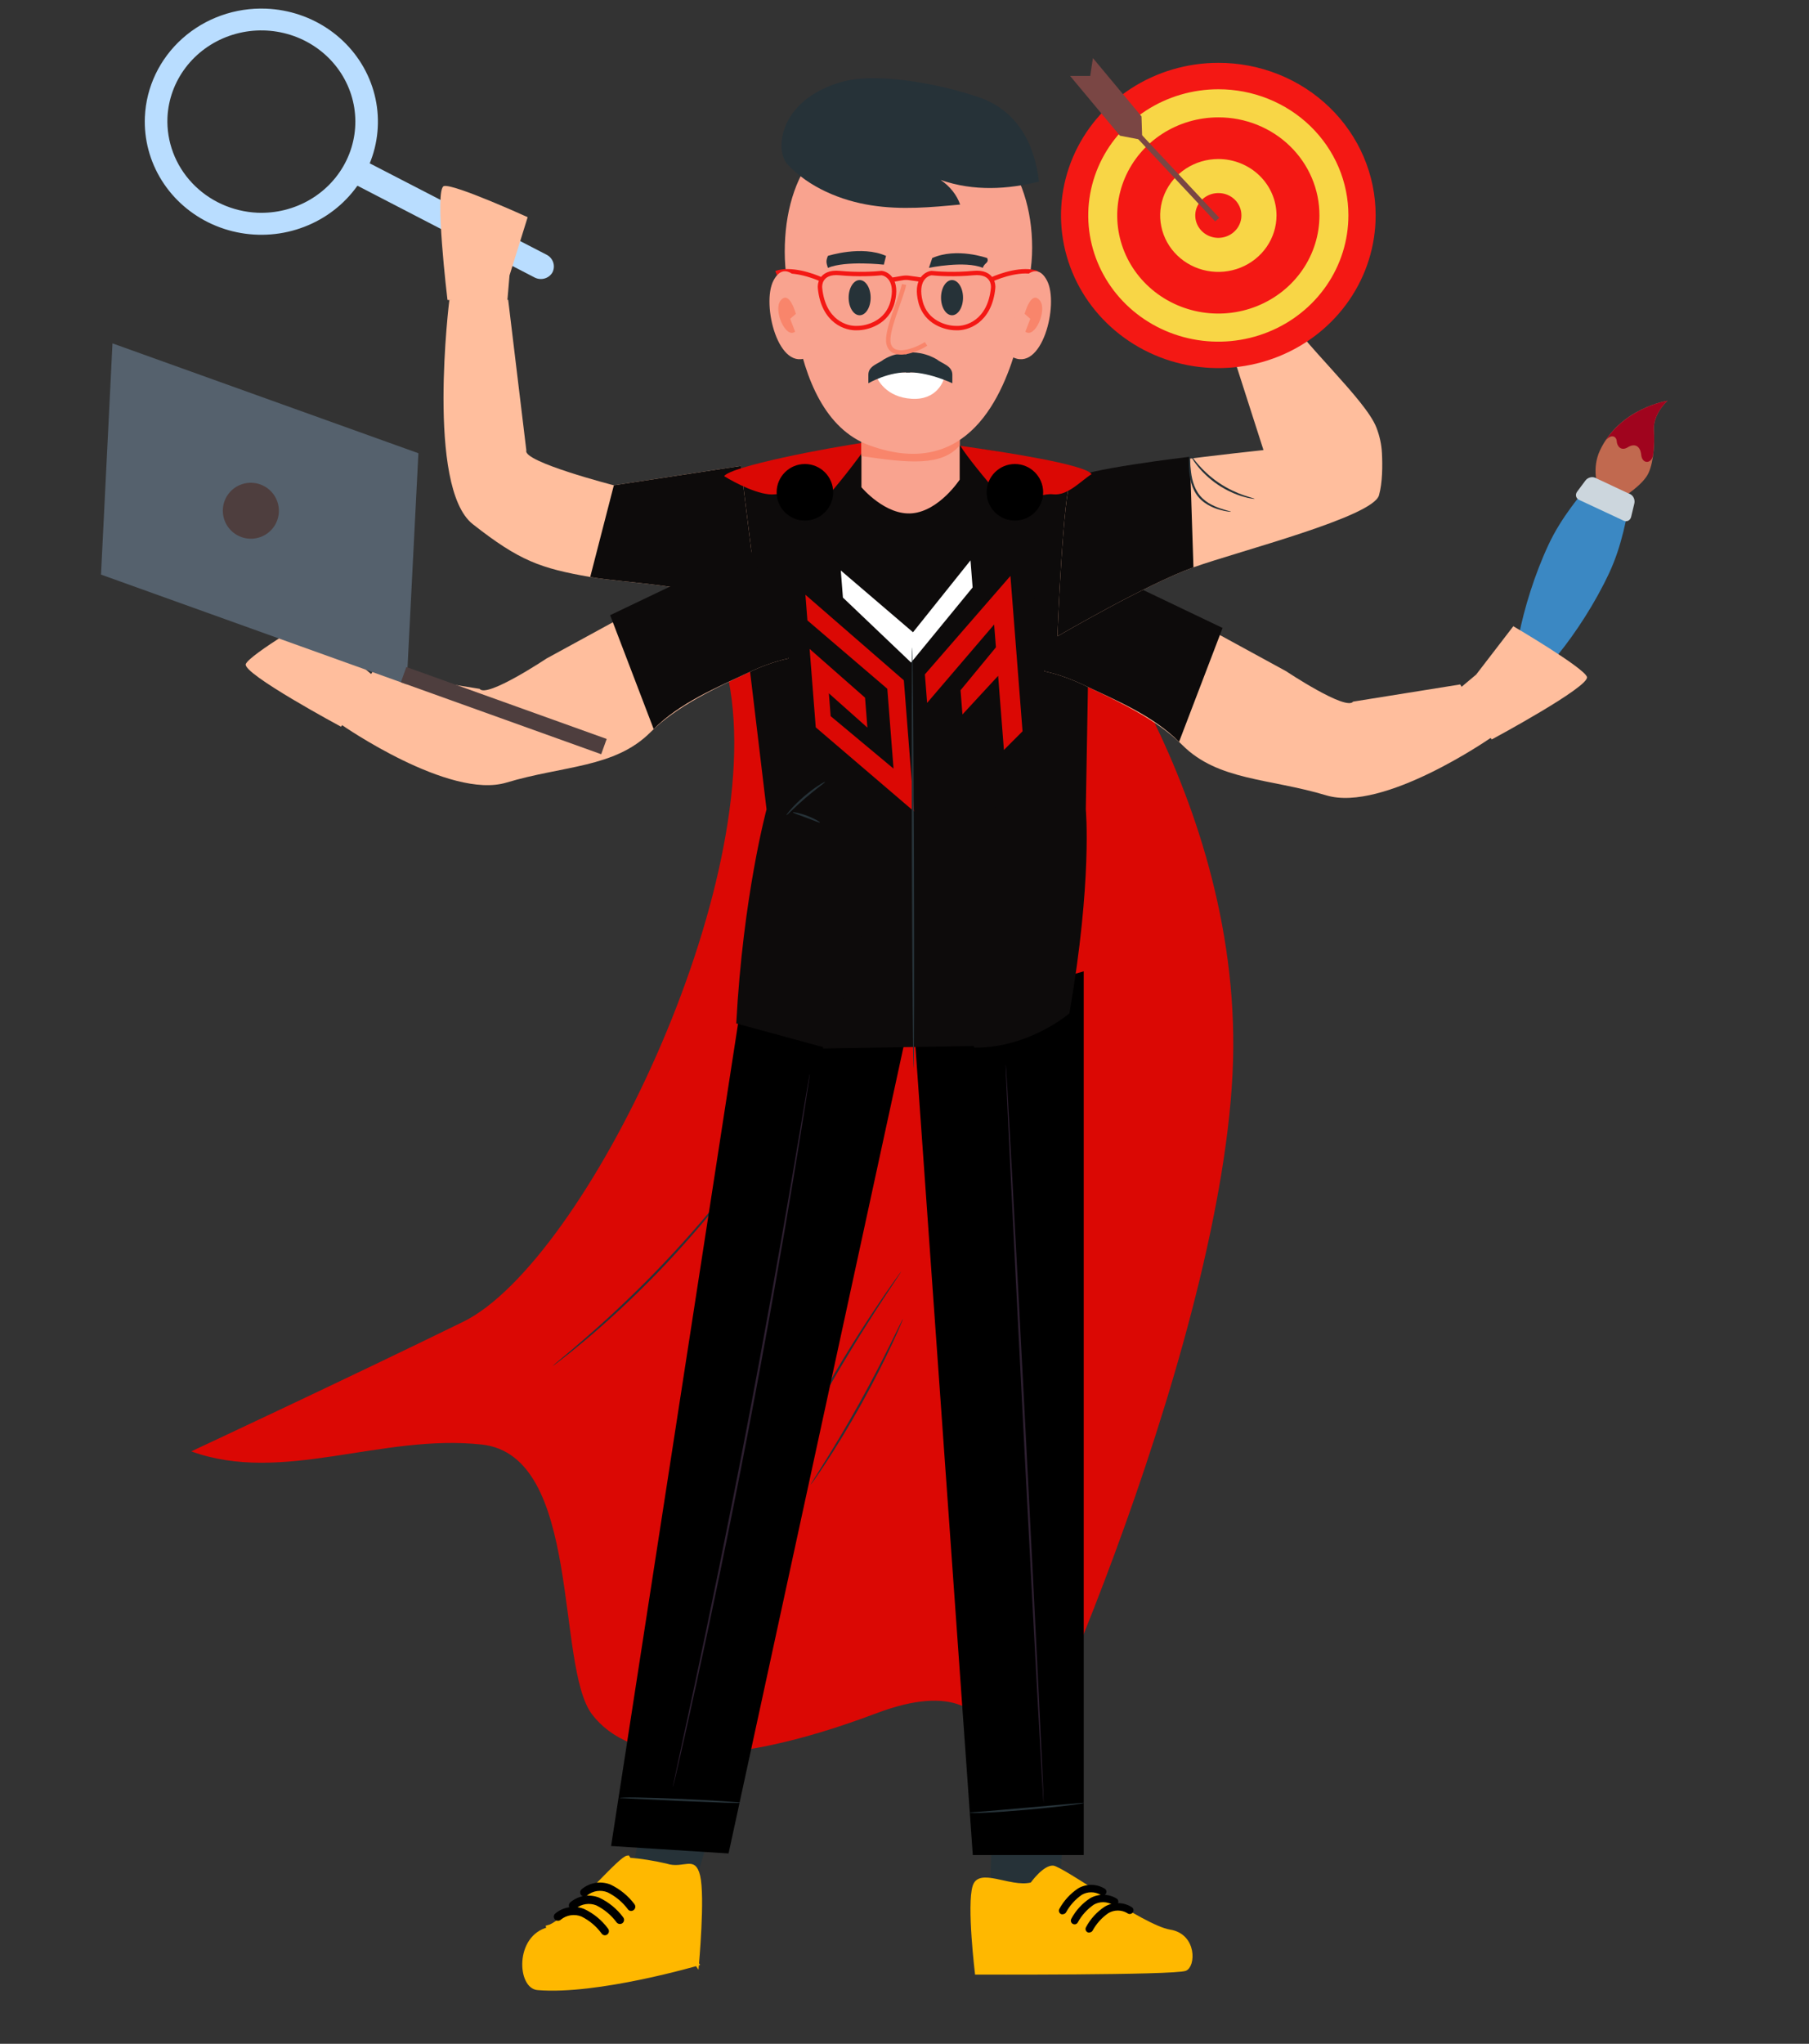 <svg width="139" height="157" viewBox="0 0 139 157" fill="none" xmlns="http://www.w3.org/2000/svg">
<rect x="0" y="0" width="139" height="157" fill="#333333" stroke="none"/>
<path d="M90.4 13.389C90.4 13.389 86.628 10.535 86.798 9.493C86.968 8.45 88.684 5.834 91.814 12.291L90.4 13.389Z" fill="#F7A66F"/>
<path d="M20.448 0.665C22.218 0.736 23.927 1.314 25.359 2.326C26.79 3.338 27.88 4.74 28.491 6.353C29.101 7.967 29.204 9.719 28.788 11.39C28.371 13.06 27.453 14.573 26.15 15.737C24.847 16.902 23.217 17.665 21.466 17.931C19.716 18.196 17.924 17.953 16.316 17.23C14.708 16.508 13.358 15.339 12.435 13.872C11.512 12.405 11.059 10.705 11.132 8.988C11.23 6.686 12.266 4.517 14.013 2.956C15.76 1.395 18.074 0.571 20.448 0.665ZM19.769 16.341C21.195 16.401 22.608 16.05 23.829 15.331C25.049 14.613 26.023 13.559 26.627 12.304C27.231 11.049 27.437 9.649 27.221 8.28C27.004 6.911 26.374 5.635 25.41 4.613C24.446 3.591 23.192 2.869 21.805 2.539C20.419 2.208 18.962 2.284 17.62 2.756C16.277 3.228 15.109 4.076 14.263 5.191C13.417 6.307 12.931 7.641 12.867 9.025C12.79 10.881 13.472 12.691 14.765 14.061C16.057 15.432 17.856 16.251 19.769 16.341Z" fill="#B9DDFF"/>
<path d="M41.078 21.316C41.316 21.44 41.594 21.466 41.853 21.391C42.111 21.316 42.327 21.144 42.455 20.914C42.571 20.68 42.591 20.411 42.51 20.163C42.43 19.915 42.255 19.706 42.021 19.579L27.859 12.262C27.743 12.201 27.615 12.164 27.484 12.151C27.353 12.139 27.22 12.151 27.094 12.189C26.968 12.226 26.85 12.287 26.748 12.369C26.647 12.451 26.563 12.551 26.501 12.665C26.439 12.777 26.4 12.901 26.387 13.028C26.374 13.156 26.387 13.284 26.426 13.407C26.464 13.529 26.528 13.643 26.612 13.742C26.696 13.84 26.799 13.922 26.916 13.982L41.078 21.316Z" fill="#B9DDFF"/>
<path d="M122.531 36.686C121.467 37.998 119.99 39.691 118.985 41.842C116.819 46.474 115.808 52.281 116.74 52.717C117.672 53.153 121.479 48.652 123.645 44.02C124.651 41.868 125.002 39.65 125.327 37.993L122.531 36.686Z" fill="#3B88C3"/>
<path d="M128.128 30.785C128.128 30.785 124.461 31.342 122.936 34.604C122.282 36.002 122.779 37.369 122.779 37.369L124.643 38.241C124.643 38.241 126.228 37.278 126.664 36.346C127.1 35.414 127.139 33.858 127.078 33.133C126.966 31.804 128.128 30.785 128.128 30.785Z" fill="#C1694F"/>
<path d="M121.341 38.401L124.746 39.993C125.004 40.114 125.267 39.983 125.335 39.7L125.579 38.679C125.647 38.397 125.509 38.079 125.273 37.968L122.557 36.698C122.321 36.588 121.989 36.687 121.816 36.919L121.189 37.762C121.015 37.995 121.083 38.281 121.341 38.401Z" fill="#CCD6DD"/>
<path d="M123.341 33.882C123.782 33.301 124.202 33.499 124.226 33.894C124.251 34.296 124.573 34.67 125.072 34.361C125.572 34.052 126.032 34.206 126.109 34.951C126.185 35.686 126.961 35.662 127.034 34.854C127.112 34.191 127.111 33.535 127.078 33.133C126.966 31.804 128.128 30.785 128.128 30.785C128.128 30.785 125.025 31.263 123.341 33.882Z" fill="#A0041E"/>
<path d="M80.91 42.996C80.91 42.996 94.903 59.489 94.762 80.504C94.621 101.518 78.837 137.376 76.521 139.819C76.521 139.819 79.273 127.105 67.343 131.607C55.412 136.109 48.327 135.415 45.493 131.695C42.659 127.975 44.75 111.811 37.024 110.966C29.297 110.121 21.698 114.035 14.697 111.49C14.697 111.49 26.757 105.859 35.595 101.532C44.878 96.988 59.118 67.916 55.975 52.205" fill="#DB0804"/>
<path d="M57.33 89.614C57.335 89.617 57.294 89.68 57.213 89.797C57.12 89.927 57 90.095 56.85 90.304C56.533 90.745 56.06 91.369 55.46 92.13C54.263 93.652 52.53 95.697 50.472 97.82C48.411 99.942 46.419 101.736 44.935 102.979C44.193 103.601 43.582 104.093 43.152 104.423C42.947 104.579 42.783 104.704 42.657 104.8C42.542 104.885 42.48 104.928 42.477 104.924C42.473 104.919 42.529 104.868 42.636 104.775C42.758 104.673 42.916 104.54 43.113 104.374C43.531 104.03 44.129 103.524 44.861 102.892C46.325 101.628 48.3 99.825 50.357 97.707C52.41 95.588 54.153 93.56 55.372 92.058C55.982 91.308 56.468 90.695 56.8 90.267C56.959 90.065 57.088 89.902 57.186 89.778C57.276 89.667 57.326 89.611 57.33 89.614Z" fill="#263238"/>
<path d="M69.244 97.683C69.248 97.686 69.2 97.765 69.105 97.912C69.001 98.07 68.86 98.284 68.682 98.552C68.31 99.105 67.779 99.909 67.134 100.909C65.843 102.909 64.123 105.713 62.383 108.902C60.645 112.093 59.22 115.058 58.239 117.228C57.748 118.312 57.36 119.193 57.097 119.805C56.968 120.1 56.865 120.334 56.789 120.507C56.717 120.667 56.677 120.75 56.671 120.748C56.666 120.746 56.697 120.659 56.759 120.495C56.828 120.319 56.922 120.081 57.04 119.781C57.284 119.161 57.657 118.272 58.135 117.181C59.09 114.998 60.502 112.02 62.241 108.824C63.983 105.631 65.721 102.832 67.039 100.846C67.697 99.853 68.242 99.058 68.63 98.516C68.818 98.255 68.968 98.047 69.078 97.893C69.182 97.752 69.239 97.68 69.244 97.683Z" fill="#263238"/>
<path d="M69.379 101.318C69.384 101.32 69.368 101.369 69.332 101.46C69.288 101.567 69.234 101.696 69.169 101.852C69.025 102.192 68.806 102.679 68.527 103.276C67.969 104.472 67.155 106.104 66.176 107.864C65.195 109.624 64.237 111.176 63.515 112.28C63.154 112.833 62.856 113.274 62.643 113.576C62.545 113.713 62.463 113.827 62.395 113.921C62.337 113.999 62.304 114.039 62.3 114.036C62.295 114.032 62.319 113.987 62.368 113.903C62.429 113.805 62.502 113.685 62.59 113.541C62.799 113.207 63.079 112.761 63.419 112.219C64.115 111.1 65.056 109.542 66.034 107.785C67.011 106.029 67.84 104.409 68.424 103.227C68.706 102.653 68.938 102.18 69.112 101.826C69.188 101.675 69.25 101.55 69.302 101.446C69.348 101.36 69.374 101.316 69.379 101.318Z" fill="#263238"/>
<path d="M50.007 137.117L48.418 144.3L45.523 149.62C45.314 150.003 45.474 150.483 45.87 150.666C46.093 150.768 46.348 150.757 46.56 150.634C47.907 149.856 52.848 146.969 52.934 146.436C53.035 145.82 55.114 138.97 55.114 138.97L50.007 137.117Z" fill="#263238"/>
<path d="M53.169 145.719C53.175 145.728 53.077 145.803 52.895 145.931C52.682 146.076 52.423 146.252 52.117 146.461C51.425 146.924 50.529 147.523 49.538 148.186C48.549 148.852 47.654 149.453 46.963 149.918C46.655 150.121 46.393 150.294 46.178 150.436C45.991 150.556 45.884 150.618 45.878 150.609C45.871 150.6 45.966 150.521 46.142 150.385C46.318 150.249 46.576 150.057 46.898 149.824C47.542 149.358 48.441 148.728 49.449 148.052C50.456 147.376 51.38 146.783 52.056 146.364C52.394 146.155 52.669 145.989 52.861 145.878C53.054 145.767 53.163 145.709 53.169 145.719Z" fill="#455A64"/>
<path d="M81.864 138.824L81.435 144.564C81.435 144.564 87.126 146.929 87.15 147.997L75.975 147.997L76.291 138.592L81.864 138.824Z" fill="#263238"/>
<path d="M86.8 147.616C86.799 147.627 86.647 147.628 86.371 147.622C86.064 147.613 85.673 147.601 85.205 147.587C84.221 147.554 82.861 147.513 81.359 147.492C79.856 147.472 78.496 147.475 77.511 147.481C77.043 147.482 76.652 147.483 76.345 147.484C76.069 147.483 75.917 147.477 75.916 147.466C75.916 147.454 76.068 147.439 76.343 147.421C76.618 147.402 77.017 147.383 77.509 147.366C78.495 147.331 79.856 147.31 81.361 147.33C82.865 147.351 84.226 147.41 85.21 147.472C85.702 147.503 86.1 147.533 86.374 147.559C86.649 147.585 86.8 147.604 86.8 147.616Z" fill="#455A64"/>
<path d="M56.785 78.153L46.955 141.806L55.981 142.378L69.915 78.153L56.785 78.153Z" fill="black"/>
<path d="M70.198 78.386L74.748 142.498L83.271 142.498L83.271 74.615L70.198 78.386Z" fill="black"/>
<path d="M80.188 138.489C80.143 138.492 79.456 125.794 78.652 110.132C77.848 94.465 77.233 81.767 77.277 81.765C77.322 81.762 78.009 94.457 78.814 110.124C79.617 125.786 80.233 138.487 80.188 138.489Z" fill="#2D1F30"/>
<path d="M83.272 138.489C83.272 138.489 83.275 138.486 83.28 138.486C83.282 138.486 83.29 138.486 83.282 138.498C83.276 138.502 83.275 138.502 83.271 138.504C83.256 138.511 83.234 138.517 83.205 138.524C83.148 138.538 83.062 138.554 82.952 138.572C82.731 138.608 82.412 138.652 82.016 138.7C81.224 138.797 80.128 138.912 78.916 139.02C76.494 139.24 74.513 139.331 74.516 139.219C74.519 139.213 74.547 139.219 74.605 139.215C74.682 139.211 74.766 139.207 74.86 139.202C75.117 139.183 75.431 139.159 75.8 139.131C76.632 139.058 77.71 138.964 78.902 138.86C80.094 138.755 81.171 138.66 82.004 138.587C82.791 138.519 83.307 138.482 83.272 138.489Z" fill="#263238"/>
<path d="M62.227 82.476C62.227 82.476 62.225 82.525 62.212 82.62C62.198 82.721 62.178 82.86 62.152 83.039C62.095 83.414 62.013 83.954 61.908 84.647C61.694 86.043 61.37 88.061 60.959 90.554C60.136 95.537 58.938 102.413 57.485 109.982C56.03 117.554 54.595 124.385 53.514 129.319C52.973 131.786 52.526 133.78 52.208 135.156C52.049 135.838 51.925 136.371 51.839 136.74C51.797 136.915 51.764 137.052 51.739 137.151C51.716 137.244 51.7 137.29 51.7 137.29C51.7 137.29 51.705 137.241 51.723 137.148C51.743 137.047 51.772 136.91 51.807 136.733C51.886 136.362 52.001 135.827 52.146 135.142C52.445 133.754 52.873 131.758 53.402 129.294C54.455 124.354 55.872 117.522 57.327 109.951C58.779 102.383 59.994 95.512 60.846 90.534C61.268 88.049 61.609 86.036 61.846 84.636C61.964 83.946 62.057 83.407 62.121 83.033C62.153 82.856 62.178 82.717 62.196 82.616C62.213 82.523 62.227 82.476 62.227 82.476Z" fill="#2D1F30"/>
<path d="M56.963 138.489C56.962 138.5 56.831 138.504 56.594 138.502C56.323 138.495 55.988 138.487 55.591 138.477C54.709 138.442 53.558 138.396 52.285 138.346C51.013 138.286 49.863 138.232 48.981 138.19C48.585 138.171 48.25 138.155 47.98 138.142C47.743 138.128 47.617 138.134 47.613 138.121C47.608 138.09 48.139 138.059 48.984 138.076C49.832 138.088 51.001 138.127 52.293 138.184C53.584 138.242 54.752 138.307 55.597 138.364C56.02 138.391 56.361 138.417 56.598 138.439C56.833 138.461 56.963 138.477 56.963 138.489Z" fill="#263238"/>
<path d="M57.705 36.011L66.937 33.958L73.794 34.25L81.457 36.427L79.999 56.279L76.276 80.325L63.245 80.543L57.705 36.011Z" fill="#0D0B0B"/>
<path d="M74.734 45.127L70.005 50.894L64.768 45.904L64.606 43.823L70.154 48.569L74.571 43.046L74.734 45.127Z" fill="white"/>
<path d="M69.45 52.26L70.236 62.335L62.681 55.873L62.211 49.849L66.469 53.594L66.649 55.894L63.689 53.26L63.826 55.012L68.657 59.042L68.179 52.91L62.04 47.659L61.887 45.688L69.45 52.26Z" fill="#DB0804"/>
<path d="M78.57 56.176L77.139 57.61L76.695 51.916L73.952 54.884L73.807 53.022L76.524 49.725L76.388 47.973L71.238 53.994L71.067 51.803L77.639 44.24L78.57 56.176Z" fill="#DB0804"/>
<path d="M65.533 34.279L55.822 36.427L58.9 62.174C58.9 62.174 57.093 68.819 56.573 78.618L63.399 80.48C63.399 80.48 67.151 71.649 66.812 66.673C66.472 61.697 61.537 58.761 61.537 58.761L61.537 39.99L65.533 34.279Z" fill="#0D0B0B"/>
<path d="M74.414 34.404C74.414 34.404 76.425 34.524 77.871 35.003C79.937 35.687 83.877 36.421 83.877 36.421L83.431 62.173C83.431 62.173 83.943 67.636 82.171 77.842C82.171 77.842 79.099 80.501 74.879 80.479L73.638 77.842L73.638 73.033L74.259 66.362L79.689 55.813C79.689 55.813 79.236 46.106 79.689 41.696C80.141 37.285 74.414 34.404 74.414 34.404Z" fill="#0D0B0B"/>
<path d="M70.198 82.037C70.153 82.038 70.094 74.804 70.065 65.883C70.037 56.959 70.05 49.727 70.095 49.727C70.139 49.727 70.199 56.959 70.227 65.883C70.255 74.804 70.242 82.037 70.198 82.037Z" fill="#263238"/>
<path d="M58.405 50.261C58.394 50.263 58.347 50.078 58.272 49.742C58.19 49.38 58.082 48.901 57.951 48.321C57.66 47.1 57.269 45.459 56.837 43.645C56.403 41.818 56.058 40.15 55.865 38.933C55.768 38.325 55.699 37.831 55.664 37.488C55.627 37.145 55.612 36.955 55.623 36.954C55.634 36.953 55.67 37.14 55.726 37.479C55.78 37.819 55.866 38.309 55.978 38.913C56.199 40.122 56.561 41.782 56.995 43.608C57.428 45.434 57.818 47.09 58.063 48.297C58.186 48.9 58.279 49.39 58.333 49.73C58.39 50.07 58.416 50.259 58.405 50.261Z" fill="#263238"/>
<path d="M83.398 37.023C83.409 37.025 83.383 37.219 83.329 37.569C83.268 37.943 83.188 38.442 83.09 39.045C82.882 40.316 82.603 42.026 82.294 43.915C81.981 45.818 81.684 47.538 81.45 48.781C81.333 49.401 81.235 49.903 81.16 50.249C81.087 50.594 81.041 50.785 81.03 50.782C81.019 50.78 81.044 50.586 81.098 50.237C81.159 49.862 81.24 49.364 81.338 48.761C81.546 47.489 81.825 45.779 82.134 43.889C82.447 41.987 82.743 40.267 82.978 39.025C83.095 38.404 83.193 37.903 83.267 37.557C83.341 37.212 83.386 37.022 83.398 37.023Z" fill="#263238"/>
<path d="M63.001 63.182C62.98 63.223 62.524 63.027 61.954 62.815C61.384 62.6 60.912 62.449 60.922 62.405C60.932 62.362 61.43 62.445 62.01 62.663C62.591 62.88 63.022 63.144 63.001 63.182Z" fill="#263238"/>
<path d="M63.398 60.062C63.424 60.102 62.699 60.598 61.883 61.304C61.063 62.007 60.465 62.65 60.429 62.618C60.397 62.592 60.947 61.893 61.777 61.181C62.604 60.467 63.377 60.027 63.398 60.062Z" fill="#263238"/>
<path d="M36.329 40.266C39.93 43.095 41.532 43.654 45.351 44.324C48.169 44.818 53.403 44.896 55.931 46.333C57.553 47.256 58.457 48.166 58.457 48.166L56.922 35.793L47.167 37.28C47.167 37.28 40.147 35.471 40.444 34.608L39.048 23.034L34.529 23.034C34.529 23.034 32.728 37.437 36.329 40.266Z" fill="#FFBE9D"/>
<path d="M55.931 46.333C53.404 44.896 48.169 44.818 45.351 44.323L47.167 37.279L56.922 35.793L58.458 48.166C58.458 48.166 57.553 47.255 55.931 46.333Z" fill="#0D0B0B"/>
<path d="M38.954 23.458L39.15 21.158L40.544 16.684C40.544 16.684 34.866 14.097 34.11 14.294C33.353 14.491 34.383 23.04 34.383 23.04L38.954 23.458Z" fill="#FFBE9D"/>
<path d="M101.914 61.098C97.529 59.78 93.6 59.978 90.855 57.24C88.829 55.219 85.807 53.817 83.178 52.577C81.49 51.781 80.225 51.564 80.225 51.564L85.197 44.123L98.828 51.564C98.828 51.564 103.437 54.636 103.972 53.896L112.202 52.577L114.548 56.679C114.548 56.679 106.3 62.416 101.914 61.098Z" fill="#FFBE9D"/>
<path d="M83.178 52.577C85.807 53.817 88.572 54.962 90.598 56.983L93.941 48.238L83.178 43.094L80.225 51.564C80.225 51.564 81.49 51.781 83.178 52.577Z" fill="#0D0B0B"/>
<path d="M111.655 53.303L113.424 51.82L116.281 48.105C116.281 48.105 121.663 51.261 121.938 51.993C122.212 52.725 114.627 56.801 114.627 56.801L111.655 53.303Z" fill="#FFBE9D"/>
<path d="M38.91 60.117C43.296 58.799 47.225 58.997 49.97 56.259C51.995 54.238 55.017 52.836 57.647 51.596C59.335 50.8 60.599 50.583 60.599 50.583L55.628 43.142L41.997 50.583C41.997 50.583 37.388 53.655 36.853 52.915L28.623 51.596L26.277 55.698C26.277 55.698 34.525 61.435 38.91 60.117Z" fill="#FFBE9D"/>
<path d="M57.646 51.596C55.016 52.836 52.251 53.981 50.226 56.002L46.882 47.257L57.646 42.114L60.598 50.583C60.598 50.583 59.334 50.8 57.646 51.596Z" fill="#0D0B0B"/>
<path d="M29.169 52.322L27.4 50.839L24.543 47.125C24.543 47.125 19.16 50.281 18.886 51.013C18.611 51.745 26.197 55.821 26.197 55.821L29.169 52.322Z" fill="#FFBE9D"/>
<path d="M81.247 48.882C81.247 48.882 88.165 44.843 91.702 43.581C95.239 42.319 105.489 39.713 105.958 38.047C106.234 37.066 106.233 35.741 106.186 34.817C106.152 34.14 106.006 33.476 105.761 32.845C104.916 30.668 100.126 26.447 98.383 23.562L94.322 25.965L97.083 34.572C97.083 34.572 82.925 36.082 82.308 36.831C81.691 37.581 81.247 48.882 81.247 48.882Z" fill="#FFBE9D"/>
<path d="M91.702 43.581C88.165 44.843 81.247 48.882 81.247 48.882C81.247 48.882 81.691 37.581 82.308 36.831C82.925 36.082 91.425 35.087 91.425 35.087L91.702 43.581Z" fill="#0D0B0B"/>
<path d="M94.581 39.31C94.587 39.283 94.249 39.22 93.73 39.043C93.225 38.863 92.489 38.546 92.038 37.848C91.59 37.152 91.522 36.366 91.472 35.827C91.432 35.278 91.422 34.934 91.398 34.934C91.378 34.935 91.347 35.276 91.358 35.833C91.38 36.378 91.426 37.192 91.903 37.936C92.139 38.304 92.467 38.578 92.788 38.767C93.11 38.958 93.427 39.072 93.695 39.151C93.963 39.23 94.185 39.27 94.339 39.293C94.493 39.316 94.579 39.321 94.581 39.31Z" fill="#263238"/>
<path d="M96.396 38.318C96.402 38.291 96.068 38.22 95.552 38.04C95.036 37.862 94.343 37.554 93.653 37.088C92.964 36.62 92.421 36.09 92.064 35.677C91.706 35.264 91.516 34.981 91.494 34.996C91.484 35.002 91.523 35.078 91.602 35.212C91.678 35.346 91.806 35.531 91.976 35.75C92.316 36.188 92.858 36.744 93.562 37.222C94.267 37.698 94.984 37.996 95.516 38.149C95.783 38.226 96.002 38.276 96.156 38.297C96.309 38.321 96.394 38.328 96.396 38.318Z" fill="#263238"/>
<path d="M94.728 26.777L93.693 25.304L90.166 22.218C90.166 22.218 93.655 17.045 94.403 16.817C95.151 16.59 98.789 24.375 98.789 24.375L94.728 26.777Z" fill="#FFBE9D"/>
<path d="M79.243 144.76L79.299 144.746L79.333 144.699L79.333 144.699L79.333 144.699L79.333 144.699L79.333 144.698L79.335 144.696L79.343 144.685C79.349 144.676 79.359 144.663 79.373 144.645C79.399 144.61 79.438 144.559 79.487 144.499C79.585 144.377 79.722 144.216 79.883 144.057C80.044 143.896 80.224 143.742 80.406 143.63C80.59 143.517 80.76 143.458 80.906 143.464C80.925 143.465 80.973 143.476 81.058 143.51C81.139 143.543 81.241 143.591 81.361 143.654C81.602 143.78 81.91 143.96 82.268 144.178C82.709 144.446 83.22 144.769 83.769 145.115C84.113 145.333 84.472 145.559 84.839 145.788C85.787 146.38 86.779 146.984 87.665 147.46C88.544 147.933 89.339 148.293 89.885 148.381C90.845 148.534 91.305 149.192 91.437 149.854C91.504 150.188 91.485 150.517 91.406 150.776C91.325 151.041 91.192 151.2 91.056 151.25L91.056 151.25C91.019 151.264 90.925 151.282 90.76 151.301C90.602 151.319 90.394 151.336 90.142 151.351C89.639 151.383 88.97 151.409 88.19 151.43C86.632 151.473 84.638 151.498 82.672 151.513C80.707 151.527 78.77 151.531 77.324 151.531C76.601 151.531 76.001 151.53 75.582 151.529L75.096 151.528L75.061 151.528C75.058 151.5 75.055 151.467 75.05 151.431C75.033 151.282 75.01 151.068 74.982 150.806C74.928 150.281 74.861 149.567 74.808 148.808C74.756 148.048 74.718 147.244 74.724 146.542C74.729 145.833 74.778 145.245 74.889 144.905C74.941 144.745 75.016 144.636 75.106 144.56C75.195 144.484 75.308 144.435 75.446 144.408C75.729 144.353 76.095 144.397 76.524 144.482C76.676 144.512 76.836 144.547 77.002 144.584C77.287 144.647 77.587 144.713 77.877 144.759C78.34 144.833 78.813 144.864 79.243 144.76Z" fill="#FFB800" stroke="#FFB800" stroke-width="0.31"/>
<path d="M82.653 147.811C82.599 147.827 82.541 147.827 82.486 147.811C82.432 147.795 82.384 147.763 82.347 147.72C82.311 147.677 82.288 147.624 82.282 147.568C82.276 147.512 82.286 147.456 82.312 147.406C82.653 146.762 83.154 146.214 83.768 145.813C84.08 145.637 84.434 145.547 84.793 145.553C85.153 145.558 85.504 145.66 85.809 145.847C85.872 145.891 85.914 145.958 85.927 146.033C85.94 146.108 85.922 146.185 85.878 146.247C85.856 146.277 85.829 146.303 85.797 146.323C85.765 146.343 85.73 146.356 85.693 146.363C85.656 146.369 85.618 146.368 85.581 146.36C85.545 146.351 85.51 146.336 85.48 146.314C85.261 146.188 85.013 146.121 84.76 146.121C84.507 146.121 84.259 146.188 84.041 146.314C83.532 146.666 83.113 147.13 82.818 147.67C82.783 147.737 82.724 147.787 82.653 147.811Z" fill="black"/>
<path d="M81.743 147.029C81.707 147.044 81.668 147.052 81.629 147.052C81.59 147.052 81.551 147.044 81.515 147.029C81.449 146.992 81.399 146.931 81.377 146.858C81.354 146.786 81.361 146.708 81.396 146.64C81.744 146.002 82.244 145.458 82.852 145.054C83.163 144.875 83.518 144.784 83.878 144.79C84.237 144.796 84.589 144.899 84.894 145.087C84.925 145.108 84.952 145.135 84.972 145.166C84.993 145.197 85.007 145.232 85.014 145.269C85.021 145.306 85.02 145.343 85.012 145.38C85.004 145.416 84.989 145.451 84.968 145.481C84.946 145.512 84.918 145.539 84.886 145.559C84.854 145.58 84.819 145.594 84.781 145.601C84.744 145.607 84.705 145.607 84.668 145.599C84.63 145.591 84.595 145.576 84.564 145.554C84.346 145.428 84.097 145.361 83.844 145.361C83.591 145.361 83.343 145.428 83.125 145.554C82.617 145.906 82.2 146.37 81.908 146.911C81.87 146.969 81.811 147.011 81.743 147.029Z" fill="black"/>
<path d="M83.79 148.43C83.754 148.445 83.716 148.453 83.677 148.453C83.638 148.453 83.599 148.445 83.563 148.43C83.529 148.413 83.5 148.389 83.476 148.361C83.452 148.332 83.433 148.299 83.422 148.263C83.411 148.228 83.407 148.19 83.411 148.153C83.415 148.116 83.426 148.08 83.443 148.047C83.785 147.403 84.286 146.856 84.899 146.455C85.211 146.276 85.565 146.185 85.925 146.191C86.285 146.197 86.636 146.3 86.941 146.489C86.977 146.508 87.009 146.534 87.034 146.566C87.059 146.598 87.077 146.636 87.087 146.675C87.097 146.714 87.097 146.756 87.09 146.795C87.082 146.835 87.066 146.873 87.043 146.906C87.019 146.94 86.989 146.968 86.954 146.989C86.918 147.009 86.879 147.022 86.838 147.027C86.797 147.032 86.756 147.028 86.717 147.016C86.678 147.003 86.642 146.983 86.611 146.956C86.393 146.829 86.145 146.762 85.892 146.762C85.639 146.762 85.391 146.829 85.172 146.956C84.662 147.306 84.243 147.77 83.95 148.312C83.913 148.369 83.856 148.411 83.79 148.43Z" fill="black"/>
<path d="M53.552 150.855C53.495 150.871 53.414 150.894 53.312 150.923C53.091 150.984 52.77 151.072 52.37 151.175C51.571 151.383 50.458 151.656 49.2 151.917C46.68 152.44 43.601 152.91 41.317 152.719L41.316 152.719C40.989 152.693 40.717 152.466 40.53 152.086C40.343 151.706 40.254 151.194 40.292 150.659C40.368 149.586 40.946 148.489 42.151 148.194C42.151 148.194 42.151 148.194 42.151 148.194L42.115 148.043C42.933 147.843 44.621 146.12 46.031 144.681C47.076 143.614 47.968 142.704 48.238 142.687L53.552 150.855ZM53.552 150.855C53.555 150.821 53.558 150.78 53.562 150.732C53.575 150.585 53.592 150.374 53.612 150.115C53.652 149.598 53.701 148.891 53.737 148.133C53.774 147.375 53.799 146.569 53.79 145.851C53.781 145.13 53.739 144.511 53.647 144.122C53.553 143.728 53.436 143.534 53.317 143.436C53.203 143.343 53.062 143.318 52.86 143.33C52.758 143.336 52.648 143.35 52.524 143.367L52.524 143.367C52.402 143.384 52.267 143.402 52.125 143.412C51.841 143.432 51.521 143.421 51.172 143.305C50.208 143.081 49.229 142.927 48.243 142.844L53.552 150.855Z" fill="#FFB800" stroke="#FFB800" stroke-width="0.31"/>
<path d="M47.573 147.79C47.636 147.803 47.702 147.796 47.761 147.771C47.82 147.746 47.87 147.703 47.904 147.649C47.938 147.595 47.956 147.531 47.953 147.467C47.95 147.403 47.928 147.341 47.89 147.29C47.408 146.637 46.77 146.114 46.034 145.77C45.665 145.625 45.264 145.582 44.872 145.646C44.481 145.711 44.114 145.881 43.812 146.138C43.75 146.195 43.715 146.275 43.712 146.36C43.71 146.444 43.741 146.526 43.799 146.587C43.857 146.648 43.937 146.684 44.021 146.686C44.106 146.689 44.187 146.658 44.249 146.6C44.467 146.426 44.727 146.313 45.002 146.272C45.278 146.23 45.56 146.263 45.819 146.365C46.434 146.671 46.968 147.118 47.377 147.67C47.425 147.732 47.495 147.775 47.573 147.79Z" fill="black"/>
<path d="M48.447 146.79C48.51 146.799 48.574 146.79 48.631 146.763C48.688 146.736 48.736 146.693 48.769 146.639C48.803 146.585 48.819 146.523 48.817 146.459C48.815 146.396 48.794 146.335 48.757 146.283C48.272 145.634 47.635 145.112 46.902 144.764C46.532 144.619 46.13 144.577 45.739 144.643C45.347 144.709 44.981 144.88 44.679 145.137C44.618 145.195 44.582 145.275 44.58 145.36C44.577 145.444 44.609 145.526 44.666 145.587C44.724 145.648 44.804 145.684 44.889 145.686C44.973 145.689 45.055 145.658 45.116 145.6C45.333 145.423 45.593 145.308 45.869 145.266C46.145 145.225 46.428 145.259 46.687 145.365C47.301 145.669 47.834 146.114 48.244 146.663C48.268 146.697 48.298 146.726 48.333 146.747C48.367 146.769 48.406 146.784 48.447 146.79Z" fill="black"/>
<path d="M46.414 148.657C46.457 148.667 46.502 148.666 46.544 148.656C46.587 148.647 46.627 148.627 46.661 148.6C46.728 148.55 46.773 148.475 46.785 148.392C46.797 148.309 46.775 148.224 46.725 148.157C46.245 147.504 45.61 146.981 44.876 146.638C44.505 146.492 44.103 146.45 43.71 146.514C43.318 146.579 42.95 146.748 42.647 147.005C42.617 147.034 42.593 147.069 42.577 147.108C42.561 147.147 42.553 147.188 42.553 147.23C42.553 147.272 42.561 147.313 42.577 147.352C42.593 147.39 42.617 147.425 42.647 147.455C42.708 147.513 42.789 147.546 42.874 147.546C42.959 147.546 43.041 147.513 43.102 147.455C43.32 147.28 43.58 147.167 43.856 147.125C44.132 147.084 44.414 147.117 44.673 147.22C45.288 147.523 45.82 147.971 46.224 148.524C46.27 148.59 46.337 148.637 46.414 148.657Z" fill="black"/>
<path d="M59.521 37.973C58.404 38.097 56.47 37.094 55.642 36.577C56.139 35.832 63.451 34.405 66.812 33.94C66.347 34.715 64.702 36.856 63.709 37.973C62.468 39.369 60.917 37.818 59.521 37.973Z" fill="#DB0804"/>
<path d="M80.929 37.972C82.046 38.096 83.049 36.938 83.877 36.421C83.38 35.676 77.154 34.714 73.793 34.249C74.258 35.025 75.748 36.855 76.74 37.972C77.982 39.368 79.533 37.817 80.929 37.972Z" fill="#DB0804"/>
<circle cx="61.847" cy="37.817" r="2.172" fill="black"/>
<circle cx="77.982" cy="37.817" r="2.172" fill="black"/>
<path d="M60.298 19.338C60.298 25.245 63.83 29.312 69.564 29.312C75.299 29.312 79.308 24.947 79.308 19.032C79.308 13.118 75.908 8.651 70.167 8.651C63.304 8.636 60.298 13.416 60.298 19.338Z" fill="#F9A38F"/>
<path d="M73.74 33.007L73.74 36.846C73.74 36.846 72.187 39.225 70.11 39.429C68.032 39.633 66.191 37.428 66.191 37.428L66.191 32.669L73.74 33.007Z" fill="#F9A38F"/>
<path d="M73.74 31.865L73.74 34.222C72.355 35.823 69.862 35.573 66.191 35.035L66.191 32.258L73.74 31.865Z" fill="#F9856B"/>
<path d="M60.748 21.695C60.825 22.869 60.964 24.037 61.163 25.194C61.856 29.115 63.414 32.964 66.78 34.201C74.398 36.994 77.106 30.279 78.194 26.366C78.311 25.929 78.415 25.449 78.512 24.91C78.685 23.979 78.817 22.939 78.921 21.891C79.045 20.618 79.128 19.331 79.184 18.203C79.231 17.029 78.921 15.87 78.299 14.894C77.676 13.918 76.773 13.176 75.721 12.776C72.605 11.539 67.861 10.593 63.373 13.183C62.555 13.643 61.868 14.322 61.382 15.152C60.895 15.981 60.626 16.931 60.603 17.905C60.637 18.989 60.651 20.291 60.748 21.695Z" fill="#F9A38F"/>
<path d="M63.148 21.484C63.013 21.713 62.988 21.973 63.011 22.16C63.282 24.729 65.039 25.259 65.884 25.202C66.617 25.202 68.183 24.797 68.589 23.174C68.994 21.552 68.194 21.033 67.744 20.977C67.237 21.033 65.884 21.112 64.532 20.977C63.742 20.898 63.337 21.161 63.148 21.484ZM63.148 21.484C62.426 21.146 60.713 20.571 59.631 20.977" stroke="#F41814" stroke-width="0.338"/>
<path d="M76.169 21.484C76.304 21.713 76.329 21.973 76.306 22.16C76.035 24.729 74.277 25.259 73.432 25.202C72.7 25.202 71.134 24.797 70.728 23.174C70.323 21.552 71.123 21.033 71.573 20.977C72.08 21.033 73.432 21.112 74.784 20.977C75.575 20.898 75.98 21.161 76.169 21.484ZM76.169 21.484C76.891 21.146 78.604 20.571 79.686 20.977" stroke="#F41814" stroke-width="0.338"/>
<path d="M68.589 21.484L69.345 21.358C69.516 21.329 69.69 21.327 69.862 21.352L70.786 21.484" stroke="#F41814" stroke-width="0.338"/>
<path d="M63.612 19.658C63.612 19.658 66.212 18.821 68.082 19.658L67.912 20.33C67.912 20.33 64.997 20 63.612 20.575C63.483 20.166 63.456 20.056 63.612 19.658Z" fill="#263238"/>
<path d="M72.645 28.612L67.237 28.612C67.381 29.238 68.145 30.518 70.049 30.634C71.953 30.749 72.573 29.334 72.645 28.612Z" fill="white"/>
<path d="M75.856 19.824C75.856 19.824 73.508 18.987 71.631 19.823L71.379 20.575C71.379 20.575 74.133 20 75.518 20.575C75.644 20.165 76.008 20.223 75.856 19.824Z" fill="#263238"/>
<path d="M69.772 27.091C69.772 27.091 70.786 26.922 71.969 27.598C72.391 27.942 73.154 28.086 73.176 28.759L73.176 29.441C73.176 29.441 71.215 28.501 69.603 28.612C70.06 27.93 69.156 27.607 69.772 27.091Z" fill="#263238"/>
<path d="M69.772 27.26C69.772 27.26 69.113 26.922 67.93 27.598C67.508 27.942 66.745 28.086 66.723 28.759L66.723 29.441C66.723 29.441 68.329 28.501 69.941 28.612C69.484 27.93 70.388 27.776 69.772 27.26Z" fill="#263238"/>
<ellipse cx="66.053" cy="22.866" rx="0.845" ry="1.352" fill="#263238"/>
<ellipse cx="73.152" cy="22.866" rx="0.845" ry="1.352" fill="#263238"/>
<path d="M60.514 12.63C62.17 14.401 64.619 15.412 66.951 15.774C69.281 16.136 71.545 15.925 73.775 15.713C73.528 14.984 72.979 14.293 72.274 13.823C74.839 14.722 77.48 14.536 79.835 13.95C79.468 10.832 78.018 8.452 75.254 7.487C72.49 6.523 67.475 5.491 64.633 6.305C59.875 7.67 59.485 11.529 60.514 12.63Z" fill="#263238"/>
<rect x="68.927" y="24.894" width="1.352" height="2.028" fill="#F9A38F"/>
<path d="M69.465 21.852C69.237 22.962 68.043 25.46 68.282 26.415C68.579 27.598 70.36 26.926 71.156 26.415" stroke="#F9856B" stroke-width="0.338"/>
<path d="M61.669 21.932C61.669 21.932 60.383 19.745 59.432 21.553C58.482 23.361 59.824 28.727 62.166 27.385L61.669 21.932Z" fill="#F9A38F"/>
<path d="M61.094 25.479L60.716 24.489L61.152 24.112C61.152 24.112 60.651 22.218 59.969 23.1C59.409 23.825 60.359 26.042 61.094 25.479Z" fill="#F9856B"/>
<path d="M78.213 21.932C78.213 21.932 79.499 19.745 80.45 21.553C81.4 23.361 80.058 28.727 77.716 27.385L78.213 21.932Z" fill="#F9A38F"/>
<path d="M78.787 25.479L79.166 24.489L78.73 24.112C78.73 24.112 79.231 22.218 79.913 23.1C80.473 23.825 79.522 26.042 78.787 25.479Z" fill="#F9856B"/>
<path d="M32.149 34.816L31.247 52.57L7.761 44.139L8.643 26.377L32.149 34.816Z" fill="#55616D"/>
<path d="M21.304 39.962C21.16 40.362 20.901 40.71 20.558 40.963C20.216 41.215 19.806 41.361 19.381 41.38C18.955 41.401 18.533 41.294 18.168 41.075C17.802 40.856 17.51 40.533 17.328 40.149C17.146 39.764 17.082 39.334 17.145 38.914C17.207 38.494 17.393 38.102 17.679 37.787C17.966 37.473 18.339 37.251 18.752 37.148C19.166 37.046 19.6 37.068 20.001 37.212C20.539 37.405 20.979 37.803 21.223 38.319C21.467 38.835 21.496 39.426 21.304 39.962Z" fill="#4E3E3E"/>
<path d="M31.223 51.238L46.616 56.764L46.195 57.937L30.802 52.411L31.223 51.238Z" fill="#4E3E3E"/>
<path d="M105.702 16.552C105.702 18.87 104.993 21.137 103.665 23.066C102.337 24.994 100.449 26.496 98.24 27.384C96.031 28.271 93.601 28.503 91.256 28.051C88.911 27.599 86.757 26.482 85.067 24.842C83.376 23.203 82.225 21.113 81.758 18.839C81.292 16.564 81.531 14.207 82.446 12.065C83.361 9.922 84.911 8.091 86.898 6.803C88.886 5.514 91.224 4.827 93.614 4.827C95.202 4.824 96.775 5.126 98.243 5.714C99.711 6.303 101.044 7.166 102.167 8.255C103.29 9.345 104.181 10.638 104.787 12.062C105.394 13.485 105.705 15.011 105.702 16.552Z" fill="#F41814"/>
<path d="M103.608 16.551C103.608 18.469 103.022 20.343 101.924 21.937C100.826 23.532 99.265 24.774 97.439 25.508C95.612 26.242 93.603 26.434 91.664 26.06C89.725 25.686 87.944 24.762 86.546 23.407C85.149 22.051 84.197 20.323 83.811 18.443C83.425 16.562 83.623 14.613 84.38 12.841C85.136 11.07 86.417 9.556 88.061 8.491C89.705 7.426 91.637 6.857 93.614 6.857C94.927 6.855 96.228 7.104 97.442 7.59C98.655 8.076 99.758 8.79 100.687 9.691C101.615 10.592 102.351 11.661 102.853 12.839C103.354 14.016 103.611 15.278 103.608 16.551Z" fill="#F8D646"/>
<path d="M101.383 16.552C101.383 18.042 100.928 19.499 100.074 20.739C99.22 21.978 98.007 22.944 96.587 23.514C95.167 24.085 93.605 24.234 92.098 23.943C90.591 23.652 89.207 22.934 88.12 21.881C87.033 20.827 86.293 19.484 85.994 18.022C85.694 16.56 85.848 15.045 86.436 13.668C87.024 12.291 88.02 11.114 89.297 10.286C90.575 9.458 92.077 9.016 93.614 9.016C94.635 9.013 95.646 9.207 96.59 9.584C97.534 9.962 98.391 10.517 99.113 11.217C99.835 11.918 100.407 12.749 100.797 13.665C101.186 14.58 101.386 15.561 101.383 16.552Z" fill="#F41814"/>
<path d="M98.084 16.551C98.084 17.409 97.821 18.247 97.33 18.96C96.839 19.673 96.141 20.228 95.325 20.556C94.508 20.885 93.609 20.97 92.742 20.803C91.875 20.636 91.079 20.223 90.454 19.617C89.829 19.011 89.403 18.238 89.231 17.397C89.058 16.556 89.147 15.685 89.485 14.892C89.823 14.1 90.396 13.423 91.131 12.947C91.866 12.471 92.73 12.216 93.614 12.216C94.799 12.216 95.936 12.673 96.774 13.486C97.613 14.299 98.084 15.402 98.084 16.551Z" fill="#F8D646"/>
<path d="M95.387 16.552C95.387 16.892 95.283 17.224 95.088 17.507C94.893 17.79 94.616 18.01 94.292 18.14C93.968 18.27 93.612 18.304 93.268 18.238C92.924 18.172 92.608 18.008 92.361 17.767C92.113 17.527 91.944 17.221 91.875 16.887C91.807 16.553 91.842 16.208 91.976 15.893C92.11 15.579 92.338 15.311 92.629 15.122C92.921 14.933 93.263 14.832 93.614 14.832C93.847 14.83 94.079 14.873 94.295 14.958C94.511 15.044 94.708 15.17 94.873 15.33C95.038 15.49 95.169 15.681 95.257 15.891C95.345 16.1 95.389 16.325 95.387 16.552Z" fill="#F41814"/>
<path d="M84.354 7.369L93.368 17.009L93.689 16.734L84.675 7.095L84.354 7.369Z" fill="#7A4644"/>
<path d="M83.977 4.461L83.77 5.833L82.224 5.833L86.052 10.424L87.768 10.753L87.711 8.942L83.977 4.461Z" fill="#7A4644"/>
</svg>
